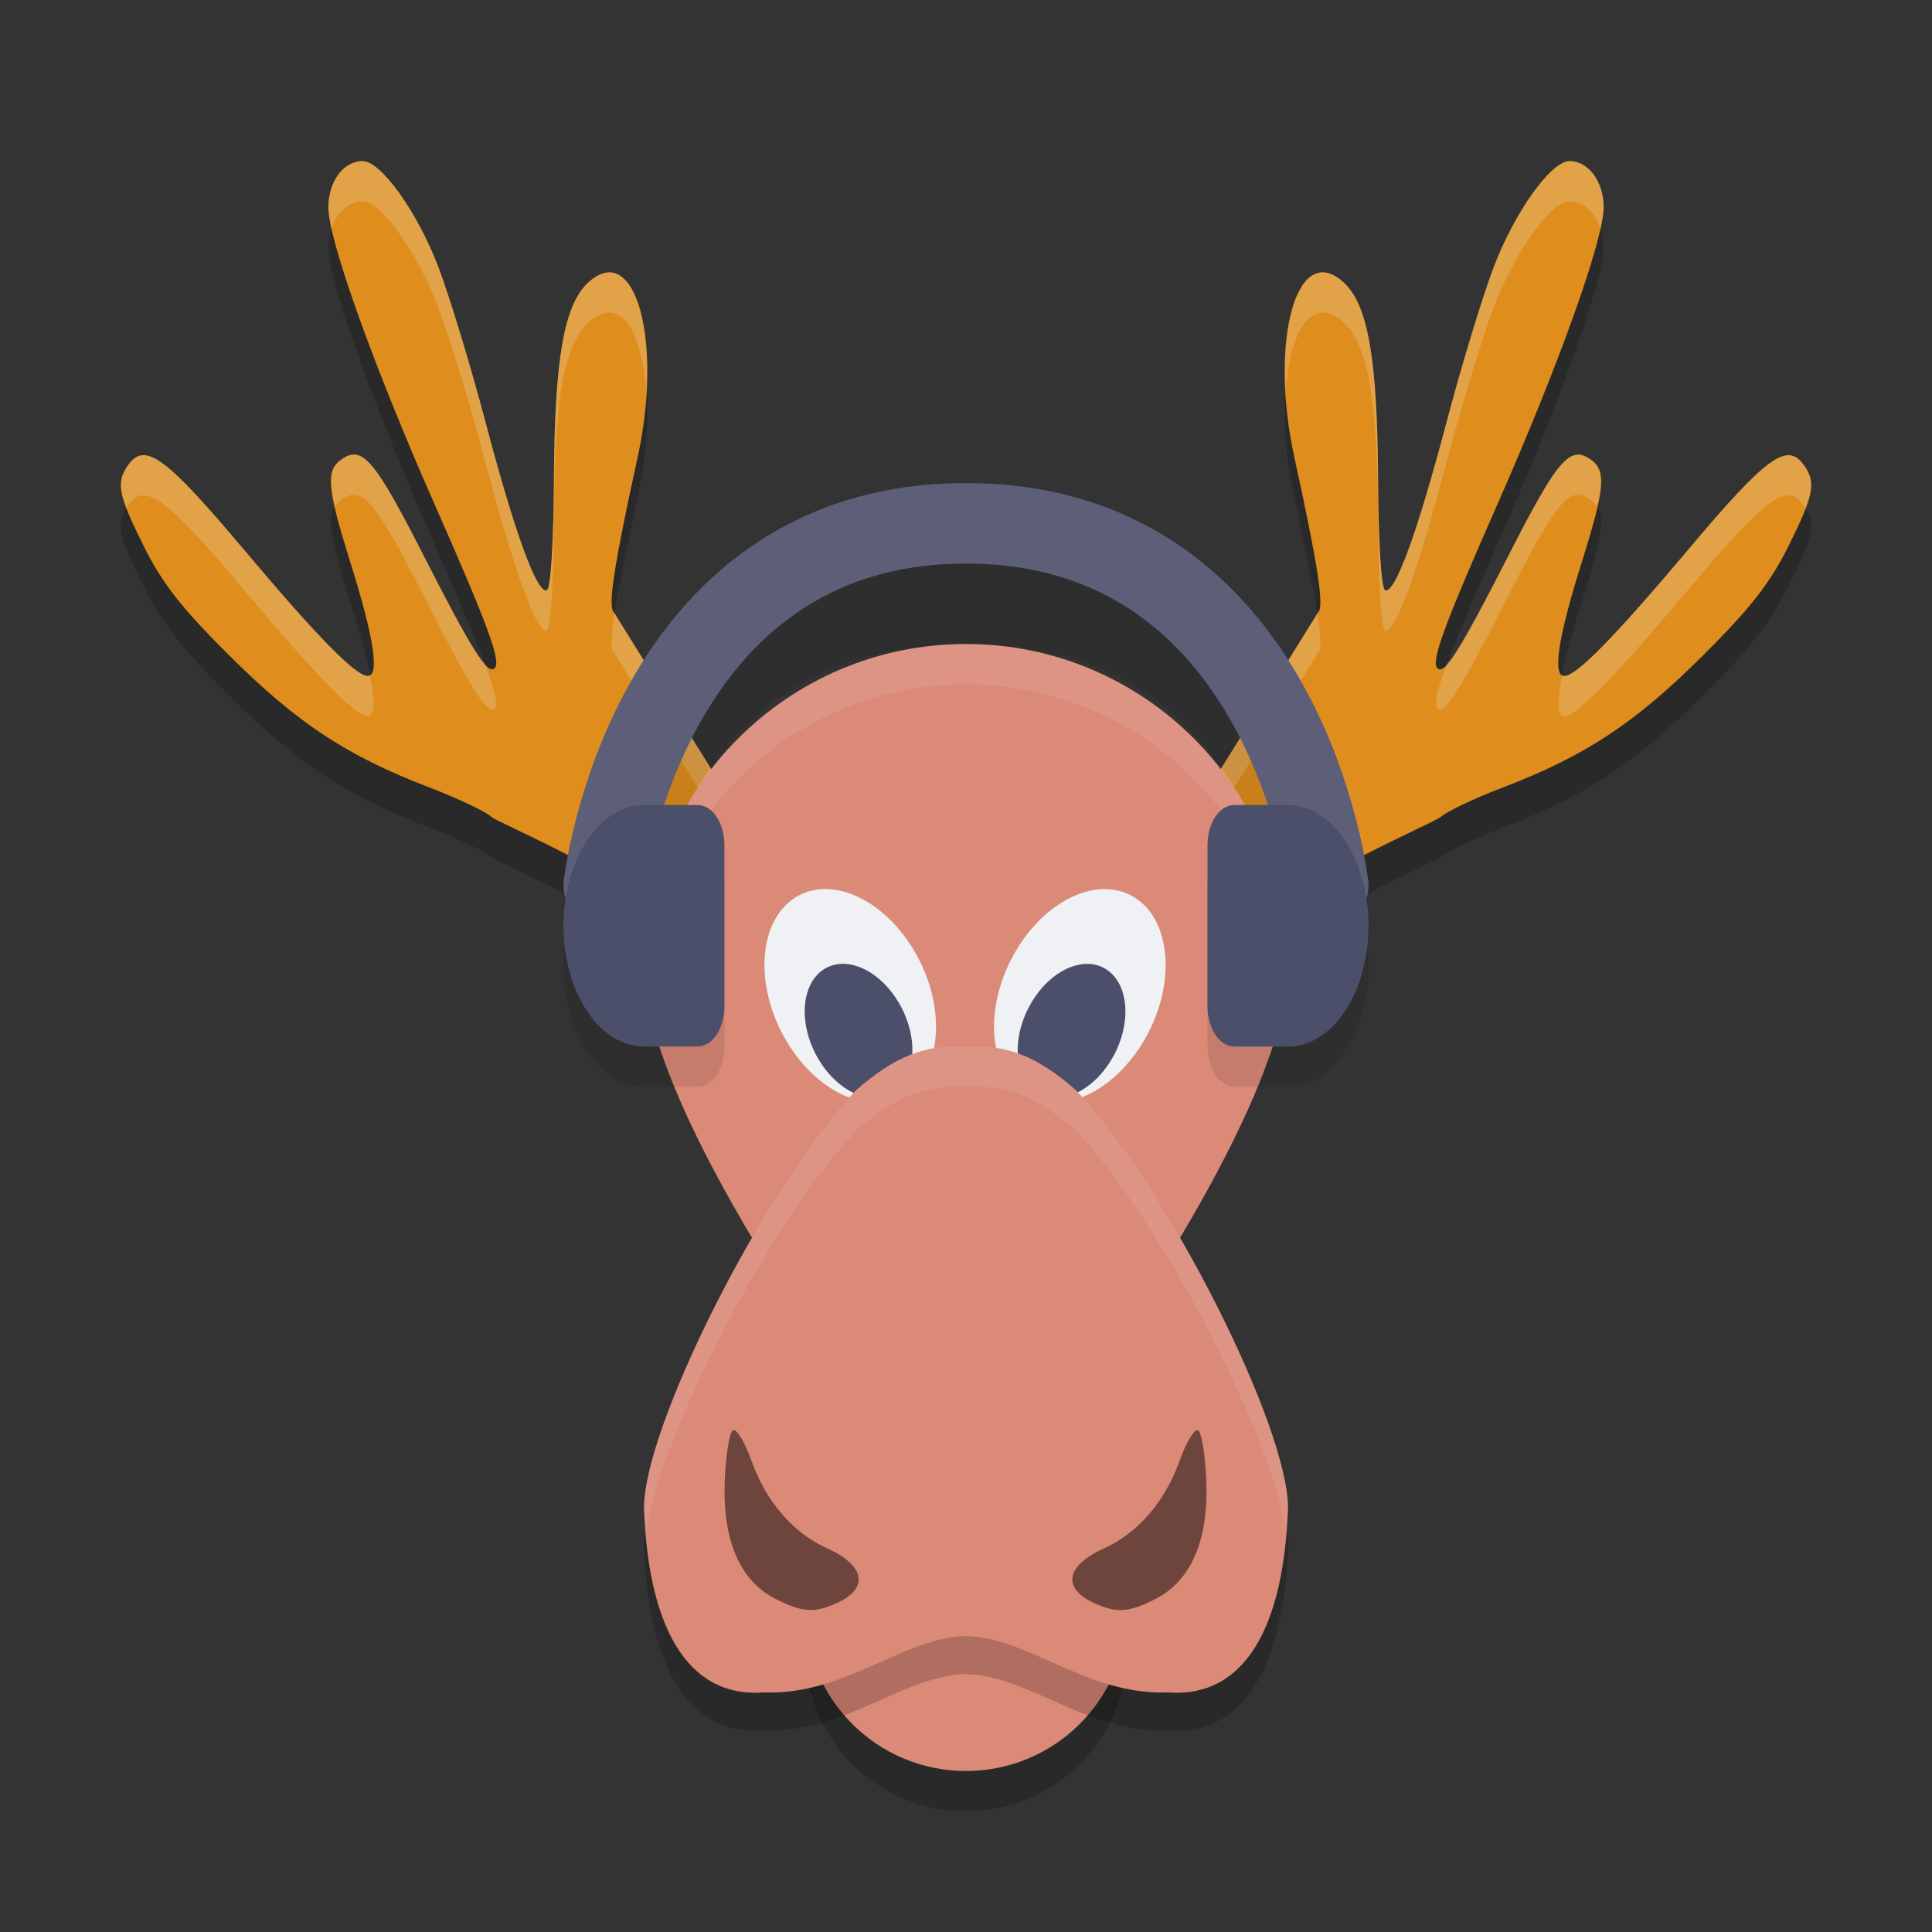 <svg xmlns="http://www.w3.org/2000/svg" width="24" height="24" version="1.1">
 <rect width="100%" height="100%" fill="#333333" stroke="none"/>
 <path style="opacity:0.2" d="m 4.505,2.501 c -0.238,0 -0.426,0.253 -0.426,0.575 0,0.402 0.556,1.956 1.314,3.676 C 6.068,8.281 6.229,8.719 6.144,8.801 6.055,8.887 5.868,8.59 5.254,7.385 4.663,6.227 4.507,6.039 4.262,6.193 c -0.223,0.14 -0.209,0.34 0.098,1.317 0.286,0.911 0.358,1.387 0.209,1.387 -0.151,0 -0.62,-0.479 -1.542,-1.573 C 2.062,6.179 1.804,5.988 1.598,6.269 1.435,6.492 1.461,6.632 1.787,7.287 c 0.23,0.461 0.476,0.774 1.073,1.367 0.84,0.834 1.449,1.235 2.475,1.628 0.356,0.136 0.702,0.301 0.769,0.365 0.073,0.07 1.717,0.754 2.308,1.353 h 0.856 c -5.5e-4,-0.015 0.013,-0.013 0.037,0 h 0.196 V 11.124 L 7.622,8.099 C 7.55,8.027 7.632,7.499 7.92,6.185 8.24,4.725 7.892,3.48 7.311,4.006 7.009,4.279 6.89,4.947 6.881,6.427 6.876,7.265 6.841,7.816 6.792,7.833 6.669,7.875 6.39,7.105 6.027,5.727 5.846,5.043 5.585,4.184 5.446,3.818 5.185,3.133 4.733,2.501 4.505,2.501 Z"/>
 <path style="opacity:0.2" d="m 19.495,2.501 c -0.228,0 -0.68,0.632 -0.94,1.317 -0.139,0.366 -0.401,1.225 -0.581,1.909 -0.363,1.378 -0.643,2.148 -0.766,2.105 -0.049,-0.017 -0.084,-0.568 -0.089,-1.405 -0.009,-1.48 -0.128,-2.149 -0.43,-2.422 -0.581,-0.526 -0.929,0.72 -0.609,2.18 0.288,1.314 0.37,1.842 0.298,1.914 l -1.878,3.024 v 0.877 h 0.196 c 0.024,-0.013 0.038,-0.015 0.037,0 h 0.856 c 0.59,-0.6 2.235,-1.283 2.308,-1.353 0.066,-0.064 0.412,-0.229 0.769,-0.365 1.025,-0.392 1.634,-0.794 2.475,-1.628 0.598,-0.593 0.844,-0.906 1.073,-1.367 0.326,-0.654 0.352,-0.795 0.188,-1.018 -0.206,-0.282 -0.464,-0.091 -1.429,1.055 -0.921,1.094 -1.391,1.573 -1.542,1.573 -0.149,0 -0.077,-0.476 0.209,-1.387 0.306,-0.977 0.321,-1.177 0.098,-1.317 -0.245,-0.154 -0.401,0.034 -0.992,1.192 -0.614,1.204 -0.801,1.501 -0.89,1.416 -0.085,-0.082 0.075,-0.521 0.75,-2.05 0.758,-1.719 1.314,-3.273 1.314,-3.676 0,-0.322 -0.188,-0.575 -0.426,-0.575 z"/>
 <circle style="opacity:0.2" cx="12" cy="20.5" r="2"/>
 <path style="fill:#df8e1d" d="m 19.495,2.001 c 0.238,0 0.426,0.253 0.426,0.575 0,0.402 -0.556,1.956 -1.314,3.676 -0.674,1.529 -0.835,1.968 -0.75,2.05 0.089,0.086 0.275,-0.212 0.89,-1.416 0.591,-1.158 0.747,-1.346 0.992,-1.192 0.223,0.14 0.209,0.34 -0.098,1.317 -0.286,0.911 -0.358,1.387 -0.209,1.387 0.151,0 0.62,-0.479 1.542,-1.573 0.964,-1.145 1.223,-1.336 1.429,-1.055 0.163,0.223 0.137,0.363 -0.188,1.018 -0.23,0.461 -0.476,0.774 -1.073,1.367 -0.84,0.834 -1.449,1.235 -2.475,1.628 -0.356,0.136 -0.702,0.301 -0.769,0.365 -0.073,0.07 -1.717,0.754 -2.308,1.353 H 14.733 c 5.5e-4,-0.015 -0.013,-0.013 -0.037,0 h -0.196 v -0.877 l 1.878,-3.024 c 0.072,-0.072 -0.01,-0.6 -0.298,-1.914 -0.32,-1.46 0.028,-2.706 0.609,-2.18 0.302,0.273 0.421,0.941 0.43,2.422 0.005,0.837 0.04,1.388 0.089,1.405 0.123,0.043 0.403,-0.727 0.766,-2.105 0.18,-0.684 0.442,-1.543 0.581,-1.909 0.261,-0.685 0.712,-1.317 0.94,-1.317 z"/>
 <circle style="fill:#dc8a78" cx="12" cy="20" r="2"/>
 <path style="fill:#df8e1d" d="m 4.505,2.001 c -0.238,0 -0.426,0.253 -0.426,0.575 0,0.402 0.556,1.956 1.314,3.676 C 6.068,7.781 6.229,8.219 6.144,8.301 6.055,8.387 5.868,8.09 5.254,6.885 4.663,5.727 4.507,5.539 4.262,5.693 4.039,5.833 4.053,6.033 4.36,7.01 4.645,7.921 4.717,8.397 4.569,8.397 4.418,8.397 3.948,7.918 3.027,6.824 2.062,5.679 1.804,5.488 1.598,5.769 1.435,5.992 1.461,6.132 1.787,6.787 2.016,7.248 2.262,7.561 2.86,8.154 3.7,8.988 4.309,9.389 5.334,9.782 5.691,9.918 6.036,10.083 6.103,10.147 c 0.073,0.07 1.717,0.754 2.308,1.353 h 0.856 c -5.5e-4,-0.015 0.013,-0.013 0.037,0 h 0.196 V 10.624 L 7.622,7.599 C 7.55,7.527 7.632,6.999 7.92,5.685 8.24,4.225 7.892,2.98 7.311,3.506 7.009,3.779 6.89,4.447 6.881,5.927 6.876,6.765 6.841,7.316 6.792,7.333 6.669,7.375 6.39,6.606 6.027,5.227 5.846,4.543 5.585,3.684 5.446,3.318 5.185,2.633 4.733,2.001 4.505,2.001 Z"/>
 <path style="opacity:0.2;fill:#eff1f5" d="m 4.505,2.001 c -0.238,0 -0.426,0.253 -0.426,0.575 0,0.06 0.016,0.153 0.04,0.262 0.066,-0.199 0.211,-0.337 0.386,-0.337 0.228,0 0.68,0.632 0.94,1.317 0.139,0.366 0.401,1.225 0.581,1.909 0.363,1.378 0.643,2.148 0.766,2.105 0.049,-0.017 0.084,-0.568 0.089,-1.405 0.009,-1.48 0.128,-2.149 0.43,-2.422 0.388,-0.352 0.666,0.096 0.717,0.862 C 8.087,3.811 7.778,3.083 7.311,3.506 7.009,3.779 6.89,4.447 6.881,5.927 6.876,6.765 6.841,7.316 6.792,7.333 6.669,7.375 6.39,6.606 6.027,5.227 5.846,4.543 5.585,3.684 5.446,3.318 5.185,2.633 4.733,2.001 4.505,2.001 Z m 14.99,0 c -0.228,0 -0.68,0.632 -0.94,1.317 -0.139,0.366 -0.401,1.225 -0.581,1.909 -0.363,1.378 -0.643,2.148 -0.766,2.105 -0.049,-0.017 -0.084,-0.568 -0.089,-1.405 -0.009,-1.48 -0.128,-2.149 -0.43,-2.422 -0.467,-0.423 -0.777,0.305 -0.717,1.362 0.05,-0.766 0.328,-1.214 0.717,-0.862 0.302,0.273 0.421,0.941 0.43,2.422 0.005,0.837 0.04,1.388 0.089,1.405 0.123,0.043 0.403,-0.727 0.766,-2.105 0.18,-0.684 0.442,-1.543 0.581,-1.909 0.261,-0.685 0.712,-1.317 0.94,-1.317 0.174,0 0.319,0.138 0.386,0.337 0.024,-0.108 0.04,-0.202 0.04,-0.262 -10e-7,-0.322 -0.188,-0.575 -0.426,-0.575 z M 4.438,5.652 C 4.379,5.638 4.323,5.655 4.262,5.693 4.113,5.787 4.081,5.929 4.16,6.291 4.186,6.253 4.218,6.221 4.262,6.193 4.507,6.039 4.663,6.227 5.254,7.385 5.868,8.59 6.055,8.887 6.144,8.801 6.188,8.758 6.152,8.588 6.023,8.244 5.899,8.11 5.684,7.728 5.254,6.885 4.811,6.017 4.613,5.694 4.438,5.652 Z m 15.124,0 c -0.175,0.042 -0.373,0.365 -0.816,1.233 -0.43,0.843 -0.645,1.224 -0.769,1.358 -0.129,0.344 -0.166,0.515 -0.121,0.558 0.089,0.086 0.275,-0.212 0.89,-1.416 0.591,-1.158 0.747,-1.346 0.992,-1.192 0.044,0.028 0.076,0.06 0.102,0.098 0.08,-0.362 0.048,-0.504 -0.102,-0.598 -0.061,-0.038 -0.117,-0.055 -0.176,-0.041 z m -17.789,0.002 c -0.068,0.004 -0.123,0.045 -0.175,0.115 -0.112,0.153 -0.125,0.278 -0.023,0.545 0.009,-0.015 0.012,-0.029 0.023,-0.045 0.206,-0.282 0.464,-0.091 1.429,1.055 0.921,1.094 1.391,1.573 1.542,1.573 0.088,0 0.09,-0.187 0.024,-0.512 -0.008,0.004 -0.014,0.012 -0.024,0.012 -0.151,0 -0.62,-0.479 -1.542,-1.573 C 2.304,5.965 1.978,5.643 1.773,5.654 Z m 20.454,0 C 22.022,5.643 21.696,5.965 20.973,6.824 20.052,7.918 19.582,8.397 19.431,8.397 c -0.01,0 -0.016,-0.007 -0.024,-0.012 -0.065,0.325 -0.064,0.512 0.024,0.512 0.151,0 0.62,-0.479 1.542,-1.573 0.964,-1.145 1.223,-1.336 1.429,-1.055 0.011,0.016 0.014,0.03 0.023,0.045 0.101,-0.267 0.088,-0.392 -0.023,-0.545 -0.051,-0.07 -0.107,-0.111 -0.175,-0.115 z M 7.635,7.62 C 7.59,7.915 7.587,8.064 7.622,8.099 l 1.878,3.024 v -0.5 z m 8.73,0 -1.865,3.004 v 0.5 l 1.878,-3.024 c 0.035,-0.035 0.033,-0.184 -0.013,-0.479 z"/>
 <path style="fill:#dc8a78" d="m 16,12 c 0,2.209 -4,7.2 -4,7.2 0,0 -4,-4.991 -4,-7.2 0,-2.209 1.791,-4 4,-4 2.209,0 4,1.791 4,4 z"/>
 <path style="opacity:0.1;fill:#eff1f5" d="m 12,8.001 c -2.209,0 -4,1.791 -4,4 0,0.051 0.012,0.112 0.017,0.166 0.17,-2.052 1.887,-3.666 3.983,-3.666 2.096,0 3.813,1.613 3.983,3.666 0.004,-0.054 0.017,-0.115 0.017,-0.166 0,-2.209 -1.791,-4 -4,-4 z"/>
 <g transform="matrix(-0.5,0,0,0.5,23.976,0.501)">
  <ellipse id="ellipse911" style="fill:#eff1f5" cx="5.86" cy="31.772" rx="1.947" ry="2.791" transform="matrix(0.807,-0.59,0.516,0.856,0,0)"/>
  <ellipse id="ellipse913" style="fill:#4c4f69" cx="5.586" cy="32.6" rx="1.222" ry="1.752" transform="matrix(0.807,-0.59,0.516,0.856,0,0)"/>
 </g>
 <ellipse style="fill:#eff1f5" cx="2.671" cy="16.292" rx=".973" ry="1.396" transform="matrix(0.807,-0.59,0.516,0.856,0,0)"/>
 <ellipse id="ellipse909" style="fill:#4c4f69" cx="2.534" cy="16.706" rx=".611" ry=".876" transform="matrix(0.807,-0.59,0.516,0.856,0,0)"/>
 <path style="opacity:0.2" d="m 12,13.477 c -0.499,-0.033 -0.878,0.11 -1.37,0.542 -1.158,1.236 -2.63,4.182 -2.63,5.184 0.05,1.439 0.514,2.367 1.492,2.293 C 10.5,21.534 11.217,20.813 12,20.796 c 0.783,0.016 1.5,0.737 2.508,0.7 0.978,0.074 1.442,-0.854 1.492,-2.293 0,-1.002 -1.472,-3.949 -2.63,-5.184 C 12.878,13.586 12.499,13.444 12,13.477 Z"/>
 <path style="fill:#dc8a78" d="m 12,13.005 c -0.499,-0.033 -0.878,0.11 -1.37,0.542 -1.158,1.236 -2.63,4.182 -2.63,5.184 0.05,1.439 0.514,2.367 1.492,2.293 C 10.5,21.061 11.217,20.34 12,20.324 c 0.783,0.016 1.5,0.737 2.508,0.7 0.978,0.074 1.442,-0.854 1.492,-2.293 0,-1.002 -1.472,-3.949 -2.63,-5.184 C 12.878,13.114 12.499,12.972 12,13.005 Z"/>
 <path style="opacity:0.5" d="M 9.638,19.865 C 9.192,19.639 8.974,19.135 9.003,18.395 c 0.013,-0.331 0.06,-0.615 0.105,-0.63 0.045,-0.015 0.147,0.156 0.227,0.38 0.18,0.507 0.517,0.898 0.938,1.088 0.475,0.214 0.526,0.497 0.122,0.681 -0.276,0.126 -0.43,0.116 -0.757,-0.05 z"/>
 <path style="opacity:0.5" d="m 14.35,19.865 c 0.446,-0.226 0.664,-0.73 0.635,-1.469 -0.013,-0.331 -0.06,-0.615 -0.105,-0.63 -0.045,-0.015 -0.147,0.156 -0.227,0.38 -0.18,0.507 -0.517,0.898 -0.938,1.088 -0.475,0.214 -0.526,0.497 -0.122,0.681 0.276,0.126 0.43,0.116 0.757,-0.05 z"/>
 <path style="opacity:0.1" d="M 12,7 C 9.833,7 8.515,8.135 7.826,9.236 7.138,10.338 7.004,11.438 7.004,11.438 a 0.5,0.5 0 0 0 0.037,0.262 C 7.027,11.8 7,11.893 7,12 c 0,0.828 0.448,1.5 1,1.5 H 8.334 8.666 C 8.851,13.5 9,13.277 9,13 V 12 11 C 9,10.723 8.851,10.5 8.666,10.5 H 8.334 8.305 C 8.4,10.267 8.515,10.019 8.674,9.766 9.235,8.867 10.167,8 12,8 c 1.833,0 2.765,0.867 3.326,1.766 0.159,0.254 0.274,0.501 0.369,0.734 h -0.029 -0.332 C 15.149,10.5 15,10.723 15,11 v 1 1 c 0,0.277 0.149,0.5 0.334,0.5 H 15.666 16 c 0.552,0 1,-0.672 1,-1.5 0,-0.106 -0.025,-0.199 -0.039,-0.299 A 0.5,0.5 0 0 0 16.996,11.438 c 0,0 -0.134,-1.1 -0.822,-2.201 C 15.485,8.135 14.167,7 12,7 Z"/>
 <path style="fill:none;stroke:#5c5f77;stroke-width:1;stroke-linecap:round;stroke-linejoin:round" d="m 7.5,11 c 0,0 0.5,-4.499 4.5,-4.499 4,0 4.5,4.499 4.5,4.499"/>
 <path style="fill:#4c4f69" d="M 8,10.001 C 7.448,10.001 7,10.672 7,11.5 c 0,0.828 0.448,1.5 1,1.5 h 0.333 0.333 c 0.185,0 0.333,-0.223 0.333,-0.5 v -1 -1 c 0,-0.277 -0.149,-0.5 -0.333,-0.5 H 8.333 Z"/>
 <path style="fill:#4c4f69" d="m 16,10.001 c 0.552,0 1,0.672 1,1.5 0,0.828 -0.448,1.5 -1,1.5 H 15.667 15.333 C 15.149,13 15,12.777 15,12.5 v -1 -1 c 0,-0.277 0.149,-0.5 0.333,-0.5 h 0.333 z"/>
 <path style="opacity:0.1;fill:#eff1f5" d="M 12 13.004 C 11.501 12.971 11.123 13.114 10.631 13.547 C 9.473 14.782 8 17.728 8 18.73 C 8.003 18.831 8.026 18.908 8.033 19.004 C 8.197 17.852 9.544 15.206 10.631 14.047 C 11.123 13.614 11.501 13.471 12 13.504 C 12.499 13.471 12.877 13.614 13.369 14.047 C 14.456 15.206 15.803 17.852 15.967 19.004 C 15.974 18.908 15.997 18.831 16 18.73 C 16 17.728 14.527 14.782 13.369 13.547 C 12.877 13.114 12.499 12.971 12 13.004 z"/>
</svg>
